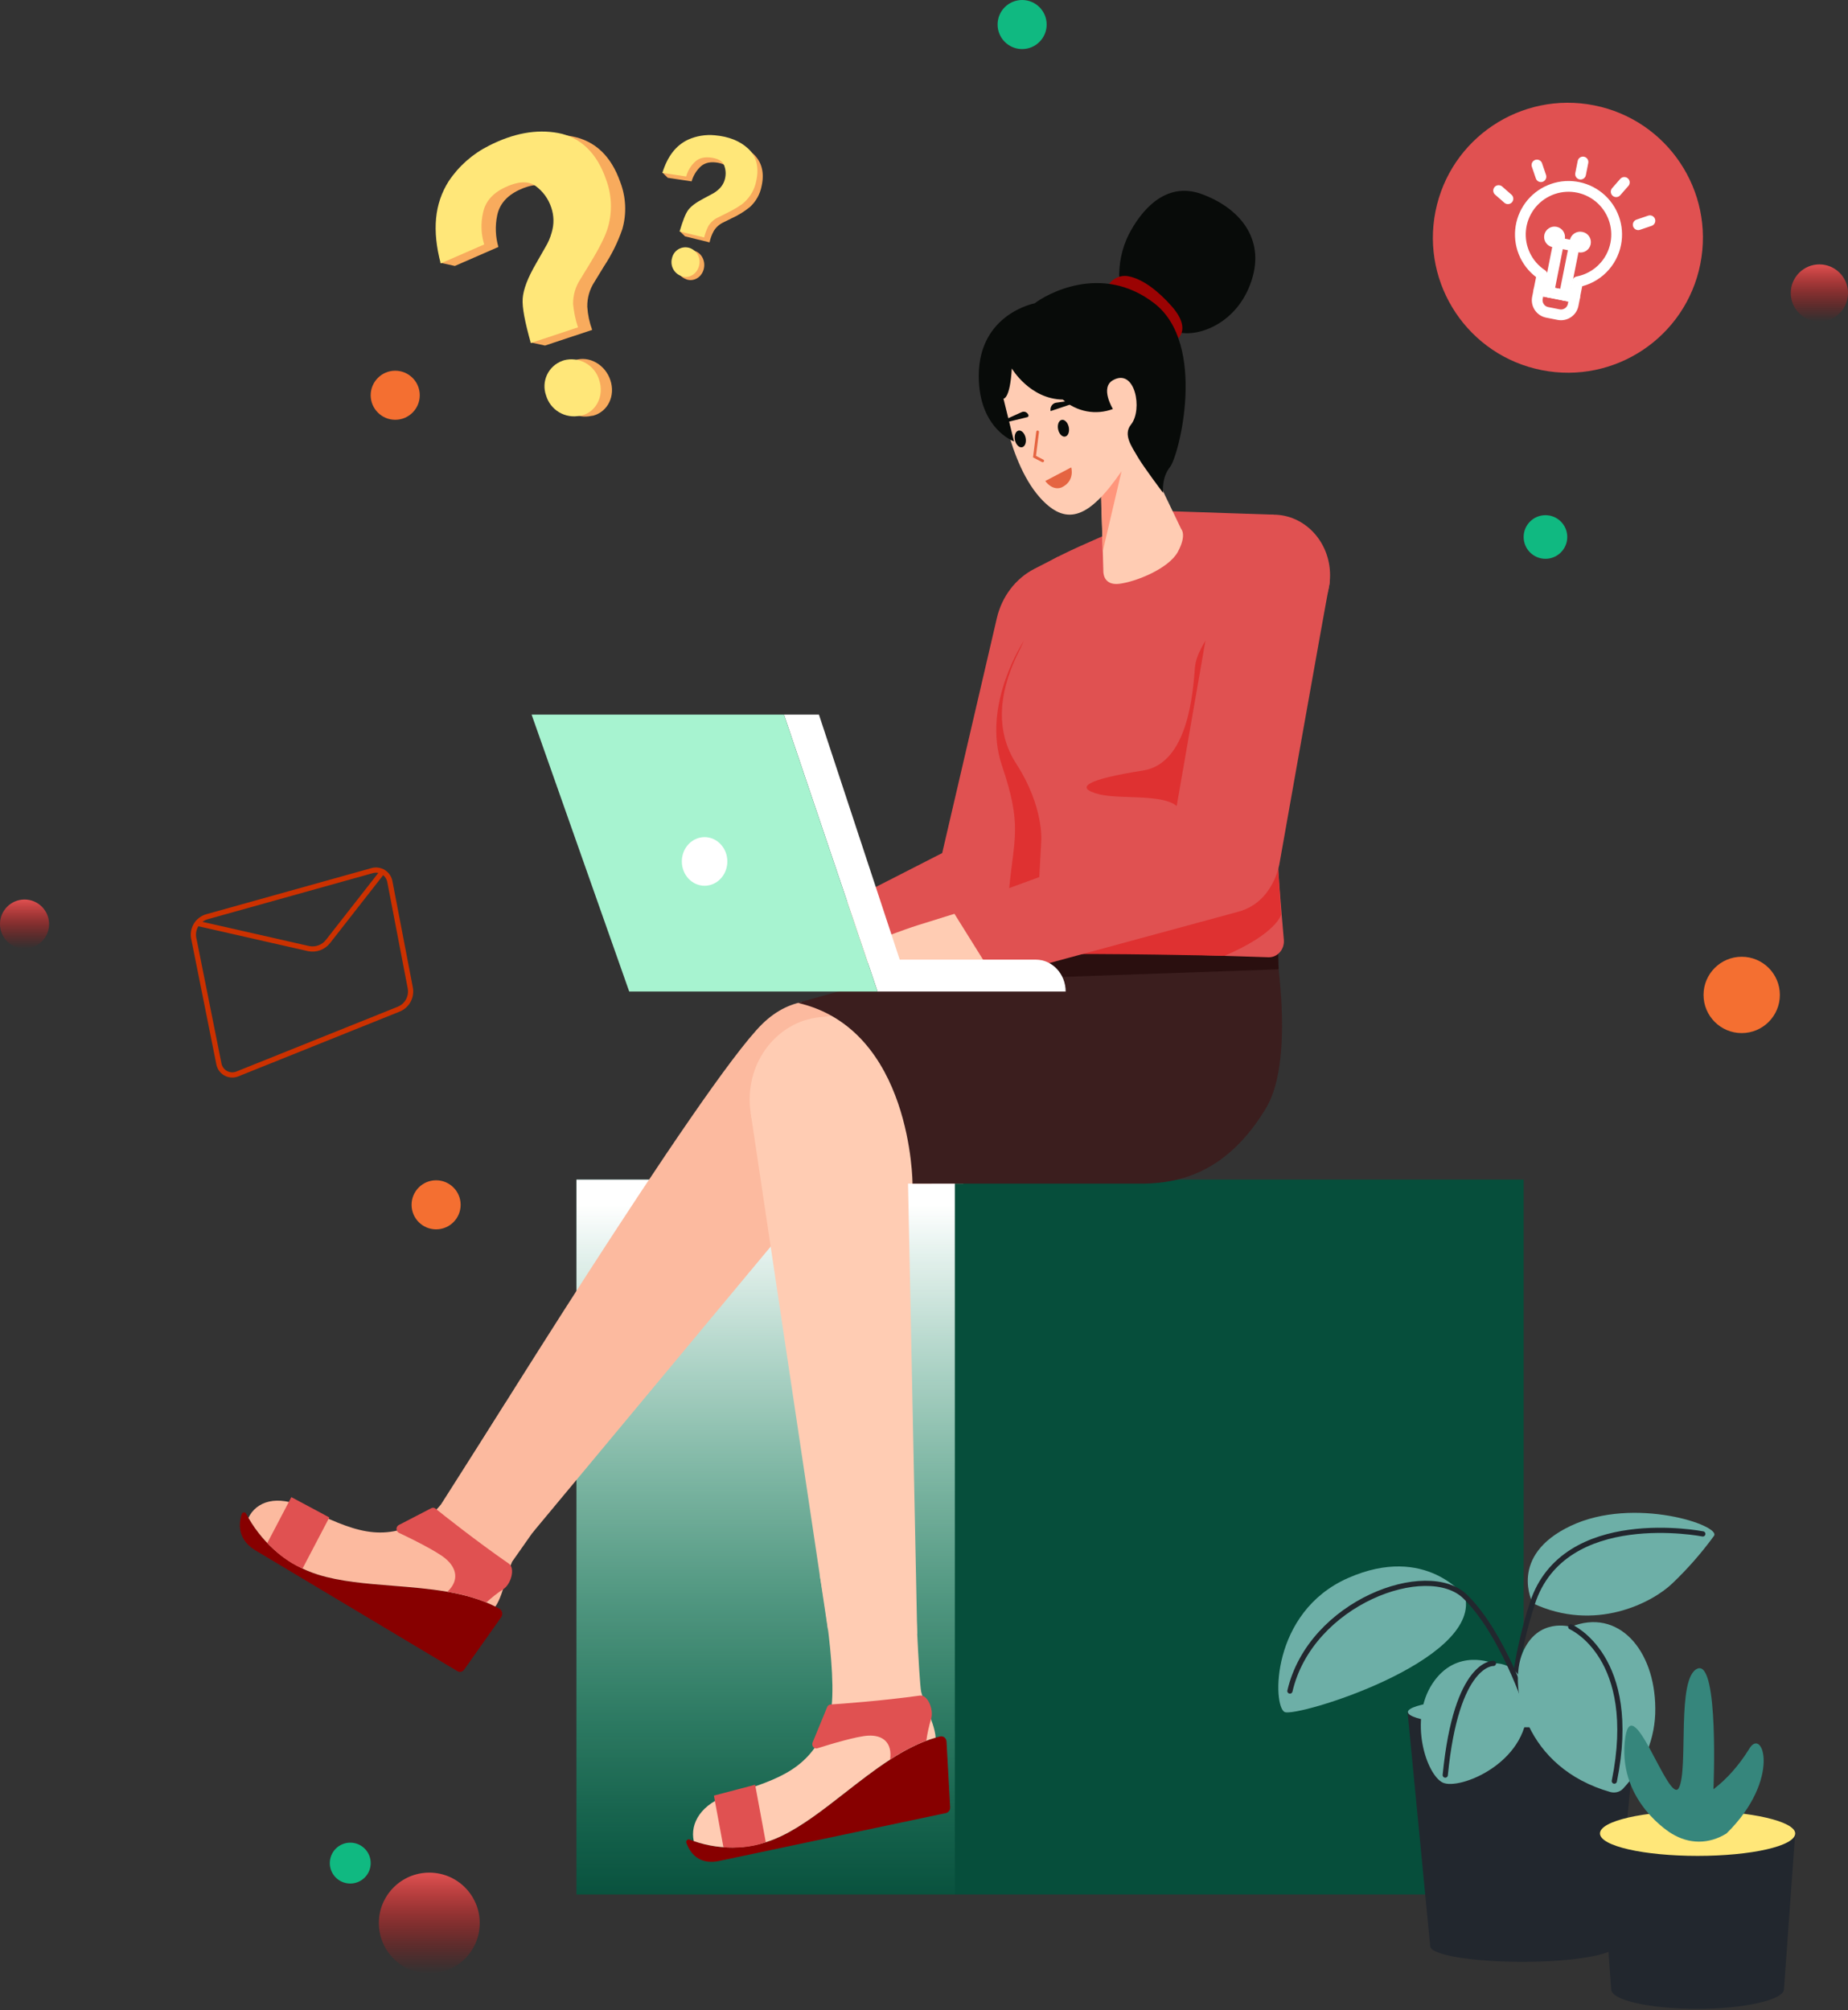 <svg width="638" height="694" viewBox="0 0 638 694" fill="none" xmlns="http://www.w3.org/2000/svg">
<rect x="0" y="0" width="638" height="694" fill="#333333" stroke="none"/>
<path d="M526.021 407.212H199.01V653.998H526.021V407.212Z" fill="#064E3B"/>
<path d="M329.648 407.212H199.01V653.998H329.648V407.212Z" fill="url(#paint0_linear_2492_5559)"/>
<path d="M308.832 356.959C308.832 356.959 283.676 333.501 263.224 353.435C242.771 373.37 158.271 510.263 158.271 510.263L183.828 529.144L279.681 413.988L296.366 442.677L308.832 356.959Z" fill="#FCBA9F"/>
<path fill-rule="evenodd" clip-rule="evenodd" d="M291.717 618.893C302.254 610.668 313.114 602.19 324.551 599.452C324.809 599.389 325.076 599.387 325.335 599.445C325.593 599.503 325.836 599.621 326.048 599.79C326.26 599.959 326.434 600.175 326.56 600.424C326.686 600.672 326.759 600.946 326.775 601.228L328.029 623.895C328.054 624.363 327.921 624.823 327.653 625.193C327.386 625.564 327.002 625.817 326.572 625.907L248.228 642.449C242.451 643.669 238.746 640.986 236.969 636.22C236.911 636.056 236.899 635.876 236.933 635.705C236.968 635.533 237.048 635.375 237.164 635.251C237.281 635.127 237.428 635.04 237.589 635.004C237.75 634.966 237.918 634.979 238.071 635.041C248.363 639.08 259.725 638.657 269.727 633.86C276.954 630.418 284.254 624.719 291.717 618.893Z" fill="#870000"/>
<path fill-rule="evenodd" clip-rule="evenodd" d="M315.761 544.63C315.761 544.63 317.245 580.406 318.026 584.046C318.564 586.035 319.238 587.979 320.043 589.862C321.386 593.282 322.882 597.092 323.019 599.861C312.144 602.956 301.783 611.042 291.719 618.897C284.256 624.722 276.957 630.419 269.729 633.86C260.21 638.424 249.44 639.039 239.519 635.583C238.157 629.399 242.111 622.553 252.086 619.468C269.966 613.941 279.736 610.437 285.971 594.462C290.401 583.11 282.981 543.587 282.981 543.587L315.761 544.63Z" fill="#FFCCB3"/>
<path fill-rule="evenodd" clip-rule="evenodd" d="M286.753 588.422C290.268 588.191 304.237 587.208 317.61 585.34C320.209 584.978 322.529 590.192 321.419 593.509C320.692 595.931 320.15 598.412 319.797 600.927C315.433 602.631 311.247 604.813 307.304 607.437C308.112 601.527 304.737 598.91 299.724 599.179C295.764 599.393 286.818 602.08 282.206 603.539C281.952 603.618 281.682 603.618 281.429 603.541C281.175 603.462 280.948 603.307 280.773 603.095C280.599 602.883 280.485 602.622 280.445 602.342C280.406 602.064 280.441 601.778 280.548 601.52L285.571 589.305C285.672 589.056 285.837 588.841 286.045 588.685C286.254 588.53 286.498 588.439 286.753 588.422Z" fill="#E05151"/>
<path fill-rule="evenodd" clip-rule="evenodd" d="M249.76 637.692C258.862 638.453 264.367 635.925 264.367 635.925L260.704 616.132L246.464 619.875L249.76 637.692Z" fill="#E05151"/>
<path fill-rule="evenodd" clip-rule="evenodd" d="M135.632 547.432C148.646 548.469 162.06 549.537 172.428 555.374C172.663 555.505 172.868 555.688 173.029 555.912C173.191 556.135 173.304 556.393 173.363 556.669C173.422 556.944 173.423 557.229 173.368 557.506C173.313 557.782 173.202 558.042 173.044 558.267L160.24 576.392C159.976 576.766 159.595 577.024 159.166 577.12C158.739 577.217 158.292 577.144 157.91 576.915L88.226 535.242C83.088 532.169 81.896 527.56 83.436 522.701C83.491 522.535 83.59 522.391 83.721 522.284C83.852 522.177 84.008 522.112 84.172 522.098C84.337 522.084 84.501 522.121 84.646 522.204C84.791 522.287 84.911 522.413 84.99 522.567C90.374 532.77 99.281 540.318 109.807 543.595C117.398 545.981 126.414 546.699 135.632 547.432Z" fill="#870000"/>
<path fill-rule="evenodd" clip-rule="evenodd" d="M199.01 507.549L176.811 539.124C176.013 541.011 175.347 542.958 174.816 544.95C173.763 548.484 172.589 552.42 171.013 554.623C160.855 549.447 148.059 548.427 135.63 547.435C126.413 546.7 117.399 545.981 109.807 543.595C99.79 540.475 91.218 533.483 85.763 523.981C88.478 518.33 95.645 515.856 105.111 520.418C122.077 528.595 131.642 532.695 146.084 524.851C148.412 523.387 150.498 521.524 152.258 519.336L174.687 484.049L199.01 507.549Z" fill="#FCBA9F"/>
<path fill-rule="evenodd" clip-rule="evenodd" d="M150.345 520.796C153.161 523.055 164.392 531.983 175.707 539.823C177.906 541.348 176.507 546.924 173.649 548.681C171.626 550.021 169.707 551.533 167.911 553.205C163.556 551.479 159.044 550.24 154.449 549.508C158.652 545.568 157.672 541.237 153.69 537.97C150.547 535.389 142.105 531.238 137.708 529.154C137.467 529.04 137.261 528.853 137.116 528.617C136.97 528.382 136.891 528.107 136.887 527.824C136.883 527.542 136.955 527.264 137.094 527.025C137.233 526.785 137.433 526.592 137.672 526.469L148.909 520.649C149.138 520.53 149.393 520.48 149.646 520.507C149.899 520.532 150.142 520.632 150.345 520.796Z" fill="#E05151"/>
<path fill-rule="evenodd" clip-rule="evenodd" d="M92.279 532.681C98.746 539.564 104.471 541.453 104.471 541.453L113.697 523.847L100.584 516.833L92.279 532.681Z" fill="#E05151"/>
<path d="M343.328 339.938L277 352.526L290.056 408.615H332.542C332.542 408.615 352.739 362.241 343.328 339.938Z" fill="#FFCCB3"/>
<path d="M285.502 408.067C300.242 408.067 312.192 395.301 312.192 379.554C312.192 363.807 300.242 351.042 285.502 351.042C270.761 351.042 258.812 363.807 258.812 379.554C258.812 395.301 270.761 408.067 285.502 408.067Z" fill="#FFCCB3"/>
<path d="M259.142 384.046L285.849 562.692L316.654 564.065L313.057 387.474L259.142 384.046Z" fill="#FFCCB3"/>
<path d="M300.98 344.852C300.98 344.852 311.203 348.215 315.422 366.026C319.642 383.836 315.037 408.615 315.037 408.615H321.611C321.611 408.615 345.048 379.212 327.805 341.74L300.98 344.852Z" fill="#FF967C"/>
<path d="M365.473 192.082L357.125 196.361C353.923 198.002 351.101 200.378 348.859 203.318C346.616 206.26 345.01 209.693 344.152 213.374L325.28 294.496L282.731 316.229L292.432 332.688L372.879 329.64L365.473 192.082Z" fill="#E05151"/>
<path d="M353.45 221.285C353.45 221.285 338.8 243.272 345.889 264.213C352.978 285.155 350.084 289.038 348.311 307.591C346.538 326.143 352.327 321.829 352.327 321.829L372.879 311.474C372.879 311.474 381.454 223.715 353.45 221.285Z" fill="#DF3131"/>
<path d="M439.64 322.264C439.64 322.264 447.763 364.728 437.118 382.473C423.645 404.934 407.164 408.374 394.985 408.616H315.038C315.038 408.616 314.89 355.332 275.504 346.228C275.504 346.228 405.13 307.661 439.64 322.264Z" fill="#3B1E1E"/>
<path d="M441.432 334.629L356.703 337.609L357.604 331.287L374.115 329.248H441.313L441.432 334.629Z" fill="#2A0F0F"/>
<path d="M331.85 314.732C331.85 314.732 321.485 317.951 316.829 319.414C312.173 320.877 302.966 324.388 302.966 324.388L309.707 334.629L340.257 332.688L331.85 314.732Z" fill="#FFCCB3"/>
<path d="M382.079 184.509C382.079 184.509 364.68 191.864 362.023 194.133C359.367 196.404 356.844 214.932 352.328 223.729C347.812 232.527 341.205 248.764 350.855 263.679C360.505 278.594 359.478 290.437 359.478 290.437L357.425 327.851L437.916 330.467C438.649 330.491 439.377 330.349 440.054 330.051C440.731 329.752 441.342 329.303 441.844 328.734C442.347 328.164 442.73 327.488 442.97 326.747C443.21 326.008 443.299 325.223 443.233 324.443C442.309 313.535 440.758 297.238 440.426 279.868C439.977 256.328 439.64 177.672 439.64 177.672L403.413 176.457C396.116 177.801 382.079 184.509 382.079 184.509Z" fill="#E05151"/>
<path d="M439.639 219.432C450.434 219.432 459.185 210.083 459.185 198.552C459.185 187.02 450.434 177.672 439.639 177.672C428.845 177.672 420.094 187.02 420.094 198.552C420.094 210.083 428.845 219.432 439.639 219.432Z" fill="#E05151"/>
<path d="M442.275 315.816C442.275 315.816 440.603 322.344 422.729 329.973C422.729 329.973 380.826 329 360.007 329.467C339.188 329.936 362.239 324.068 373.86 317.878C385.482 311.688 440.953 294.496 440.953 294.496L442.275 315.816Z" fill="#DF3131"/>
<path d="M425.381 209.824C425.381 209.824 413.262 221.628 412.549 230.386C411.836 239.145 410.188 263.565 394.613 266.001C375.522 268.986 370.525 271.893 379.375 274.178C388.225 276.463 408.31 272.76 408.31 282.555C408.31 289.525 416.114 294.74 420.035 290.932C423.956 287.125 455.187 229.244 425.381 209.824Z" fill="#DF3131"/>
<path d="M458.976 201.607C457.333 209.986 441.7 298.261 441.7 298.261C441.7 298.261 439.641 311.467 427.561 314.732L343.329 337.609L328.507 313.858L404.9 285.947L420.095 198.552C420.095 198.552 461.169 190.429 458.976 201.607Z" fill="#E05151"/>
<path d="M380.115 168.252L380.917 197.22C380.917 197.22 380.702 202.219 386.38 201.544C392.059 200.87 403.487 196.335 406.642 190.494C409.797 184.652 407.805 182.648 407.805 182.648L390.473 146.56L380.115 168.252Z" fill="#FFCCB3"/>
<path d="M380.115 171.619L387.21 162.631L380.726 190.283L380.115 171.619Z" fill="#FF967C"/>
<path d="M386.439 96.847C386.132 91.321 387.26 85.81 389.699 80.924C393.736 73.129 402.121 62.348 414.852 66.992C427.584 71.636 436.899 82.086 432.086 96.847C427.274 111.61 413.902 116.333 407.089 114.76C400.276 113.188 386.439 96.847 386.439 96.847Z" fill="#080B09"/>
<path d="M382.341 98.9C383.073 97.579 384.171 96.533 385.483 95.904C386.794 95.276 388.256 95.096 389.666 95.389C394.704 96.38 400.008 100.63 404.515 105.728C409.023 110.826 408.875 114.527 406.828 116.784C404.78 119.041 382.341 98.9 382.341 98.9Z" fill="#9B0303"/>
<path d="M270.665 246.699L302.965 342.293H367.907C367.907 339.374 366.821 336.574 364.889 334.511C362.958 332.447 360.337 331.287 357.604 331.287H310.621L282.731 246.699H270.665Z" fill="white"/>
<path d="M270.665 246.699H183.532L217.229 342.293H302.965L270.665 246.699Z" fill="#A7F3D0"/>
<path d="M243.248 305.781C247.588 305.781 251.106 302.022 251.106 297.387C251.106 292.751 247.588 288.992 243.248 288.992C238.908 288.992 235.391 292.751 235.391 297.387C235.391 302.022 238.908 305.781 243.248 305.781Z" fill="white"/>
<path d="M344.847 132.633C344.847 132.633 347.534 160.359 360.161 172.984C368.397 181.218 375.949 179.108 387.209 162.631C397.533 147.522 398.441 140.175 398.441 140.175L387.53 113.949C387.53 113.949 343.564 107.263 344.847 132.633Z" fill="#FFCCB3"/>
<path d="M349.316 127.204C349.316 127.204 355.529 137.769 366.909 137.94C369.291 140.024 372.134 141.418 375.166 141.988C378.198 142.559 381.316 142.285 384.22 141.194C384.22 141.194 379.682 133.84 384.22 131.262C391.926 126.886 394.582 141.479 390.471 146.56C387.678 150.014 390.632 154.036 392.715 157.632C394.799 161.228 401.531 170.131 401.531 170.131C401.531 170.131 400.89 164.995 403.935 161.228C406.981 157.461 416.86 118.895 398.509 104.707C380.159 90.521 360.843 101.871 357.222 104.707C357.222 104.707 337.94 108.305 337.905 129.727C337.876 148.041 350.077 152.398 350.077 152.398L346.436 137.616C346.436 137.616 348.688 137.873 349.316 127.204Z" fill="#080B09"/>
<path d="M369.824 161.357C369.824 161.357 371.25 166.109 366.414 168.317C363.15 169.463 360.87 166.049 360.87 166.049L369.824 161.357Z" fill="#E56441"/>
<path d="M352.905 154.387C353.91 154.122 354.428 152.625 354.062 151.043C353.696 149.462 352.586 148.394 351.581 148.659C350.577 148.924 350.058 150.421 350.424 152.003C350.789 153.585 351.9 154.653 352.905 154.387Z" fill="#080B09"/>
<path d="M367.802 150.698C368.807 150.434 369.325 148.936 368.96 147.355C368.594 145.773 367.483 144.706 366.478 144.971C365.474 145.236 364.955 146.733 365.322 148.314C365.687 149.896 366.798 150.964 367.802 150.698Z" fill="#080B09"/>
<path d="M347.127 145.858L354.708 143.999C354.835 143.956 354.942 143.865 355.01 143.744C355.079 143.623 355.104 143.478 355.082 143.339C354.997 143.101 354.868 142.883 354.704 142.7C354.539 142.516 354.34 142.37 354.121 142.271C353.901 142.171 353.666 142.12 353.427 142.121C353.189 142.121 352.953 142.174 352.734 142.274L346.789 144.964C346.295 145.095 346.508 146.021 347.127 145.858Z" fill="#080B09"/>
<path d="M372.581 138.609L362.708 141.915C362.642 141.585 362.641 141.245 362.706 140.915C362.771 140.585 362.9 140.274 363.084 140.001C363.268 139.728 363.504 139.499 363.776 139.328C364.049 139.158 364.351 139.051 364.664 139.014L372.553 137.915C372.799 137.85 372.952 138.512 372.581 138.609Z" fill="#080B09"/>
<path d="M358.221 149.098L357.15 157.637L359.973 159.093" stroke="#E56441" stroke-width="0.947" stroke-linecap="round"/>
<path d="M532.218 127.77C557.465 132.788 581.997 116.395 587.013 91.157C592.028 65.919 575.628 41.392 550.381 36.375C525.129 31.356 500.596 47.749 495.581 72.987C490.565 98.225 506.966 122.752 532.218 127.77Z" fill="#E05151"/>
<path d="M557.812 84.199C558.399 81.244 558.173 78.184 557.154 75.347C556.136 72.511 554.365 70.005 552.031 68.097C549.697 66.189 546.886 64.951 543.903 64.517C540.919 64.082 537.874 64.466 535.097 65.63C532.315 66.792 529.905 68.689 528.116 71.116C526.328 73.544 525.239 76.412 524.959 79.413C524.679 82.413 525.217 85.433 526.522 88.15C527.827 90.867 529.852 93.179 532.37 94.837L531.307 100.185L543.587 102.625L544.65 97.277C547.898 96.653 550.884 95.075 553.226 92.745C555.573 90.416 557.168 87.44 557.812 84.199Z" stroke="white" stroke-width="3.718" stroke-linecap="round" stroke-linejoin="round"/>
<path d="M531.306 100.184L543.631 102.634L543.11 105.257C542.889 106.368 542.237 107.346 541.29 107.975C540.35 108.605 539.194 108.834 538.086 108.614L534.142 107.83C533.028 107.609 532.054 106.956 531.42 106.013C530.792 105.071 530.564 103.918 530.784 102.807L531.306 100.184Z" stroke="white" stroke-width="3.718" stroke-linecap="round" stroke-linejoin="round"/>
<path d="M534.692 100.858L538.41 82.149C538.499 81.701 538.403 81.236 538.148 80.856C537.894 80.476 537.502 80.213 537.055 80.125L537.003 80.114C536.556 80.025 536.087 80.117 535.713 80.372C535.333 80.626 535.066 81.019 534.977 81.467C534.933 81.688 534.935 81.917 534.978 82.139C535.022 82.36 535.108 82.57 535.238 82.76C535.363 82.947 535.526 83.109 535.71 83.234C535.9 83.36 536.112 83.447 536.332 83.491L545.322 85.277C545.542 85.321 545.771 85.321 545.995 85.278C546.213 85.233 546.425 85.146 546.612 85.02C546.805 84.895 546.965 84.733 547.09 84.546C547.215 84.357 547.304 84.147 547.348 83.925C547.437 83.477 547.341 83.012 547.086 82.632C546.832 82.253 546.44 81.99 545.993 81.901L545.844 81.871C545.397 81.782 544.934 81.875 544.554 82.129C544.173 82.382 543.907 82.776 543.818 83.224L540.1 101.932" stroke="white" stroke-width="3.718" stroke-linecap="round" stroke-linejoin="round"/>
<path d="M546.504 55.927L545.673 60.109" stroke="white" stroke-width="3.718" stroke-linecap="round" stroke-linejoin="round"/>
<path d="M530.617 56.958L531.989 60.996" stroke="white" stroke-width="3.718" stroke-linecap="round" stroke-linejoin="round"/>
<path d="M517.384 65.791L520.589 68.602" stroke="white" stroke-width="3.718" stroke-linecap="round" stroke-linejoin="round"/>
<path d="M569.613 76.207L565.577 77.579" stroke="white" stroke-width="3.718" stroke-linecap="round" stroke-linejoin="round"/>
<path d="M560.777 62.973L557.965 66.179" stroke="white" stroke-width="3.718" stroke-linecap="round" stroke-linejoin="round"/>
<circle cx="601.302" cy="343.466" r="13.174" fill="#F46F31"/>
<circle cx="150.56" cy="415.924" r="8.469" fill="#F46F31"/>
<circle cx="8.469" cy="319.001" r="8.469" fill="url(#paint1_linear_2492_5559)"/>
<circle cx="136.446" cy="136.446" r="8.469" fill="#F46F31"/>
<circle cx="352.876" cy="8.469" r="8.469" fill="#10B981"/>
<circle cx="148.208" cy="663.878" r="17.409" fill="url(#paint2_linear_2492_5559)"/>
<circle cx="120.921" cy="643.176" r="7.058" fill="#10B981"/>
<circle cx="628.119" cy="101.158" r="9.881" fill="url(#paint3_linear_2492_5559)"/>
<circle cx="533.549" cy="185.378" r="7.528" fill="#10B981"/>
<path d="M197.663 47.108C190.204 45.621 182.134 47.195 173.722 51.485C168.034 54.178 163.224 58.425 159.846 63.735C155.948 69.819 154.653 76.82 155.691 85.081L151.985 90.707L157.035 91.812L172.062 85.261C171.048 81.74 170.901 78.026 171.634 74.436C172.396 70.611 174.881 67.626 179.163 65.596C183.446 63.565 187.079 63.295 189.72 65.014C192.379 66.763 194.322 69.409 195.195 72.469C196.072 75.29 196.127 78.302 195.354 81.152C194.883 82.964 194.136 84.694 193.139 86.279L190.083 91.636C187.065 96.802 185.461 100.858 185.348 103.918C185.4 107.199 185.852 110.461 186.694 113.632L183.102 118.187L188.151 119.293L204.442 113.888C203.494 111.32 202.925 108.627 202.754 105.895C202.699 102.824 203.577 99.809 205.272 97.248L208.52 91.929C211.168 87.929 213.298 83.609 214.86 79.073C216.384 73.718 216.125 68.012 214.122 62.817C211.018 53.945 205.506 48.67 197.663 47.108Z" fill="#F8AB5D"/>
<path d="M198.481 124.335L197.945 124.527C196.78 124.935 195.709 125.573 194.794 126.403C193.88 127.232 193.141 128.237 192.621 129.357C192.101 130.477 191.811 131.69 191.768 132.924C191.725 134.158 191.929 135.388 192.369 136.541C193.075 138.998 194.691 141.093 196.888 142.4C199.085 143.706 201.698 144.125 204.194 143.571L204.805 143.494C209.854 142.114 212.527 136.68 210.726 131.25C208.924 125.82 203.376 122.725 198.481 124.335Z" fill="#F8AB5D"/>
<path d="M154.91 62.552C158.392 57.333 163.175 53.111 168.786 50.303C177.198 46.013 185.153 44.515 192.728 45.925C200.302 47.335 206.082 52.763 209.225 61.941C211.19 67.144 211.448 72.837 209.963 78.197C209.162 81.219 207.023 85.466 203.622 91.053L200.375 96.372C198.68 98.933 197.801 101.948 197.856 105.018C198.121 107.737 198.687 110.418 199.545 113.011L183.254 118.416C181.222 111.15 180.224 106.178 180.451 103.042C180.679 99.905 182.168 95.926 185.186 90.76L188.242 85.403C189.221 83.808 189.967 82.082 190.457 80.276C191.326 77.438 191.27 74.397 190.298 71.593C189.303 68.594 187.387 65.984 184.823 64.138C182.297 62.342 178.663 62.612 174.266 64.719C169.869 66.826 167.499 69.735 166.737 73.56C165.933 77.144 166.081 80.876 167.165 84.385L152.138 90.936C149.146 79.501 149.981 70.321 154.91 62.552ZM194.16 124.567L194.695 124.375C197.209 123.705 199.886 124.041 202.157 125.31C204.428 126.579 206.116 128.683 206.864 131.175C208.665 136.606 205.877 142.115 200.943 143.419L200.331 143.496C197.836 144.05 195.223 143.631 193.026 142.325C190.829 141.018 189.213 138.923 188.507 136.467C187.681 134.139 187.812 131.578 188.872 129.347C189.932 127.116 191.833 125.397 194.16 124.567Z" fill="#FFE779"/>
<path d="M260.082 53.126C257.275 50.473 253.381 48.97 248.605 48.543C245.432 48.165 242.217 48.692 239.331 50.063C236.012 51.627 233.564 54.287 231.78 58.12L228.667 59.538L230.54 61.377L238.771 62.618C239.285 60.83 240.225 59.194 241.51 57.848C242.871 56.409 244.745 55.796 247.134 56.08C249.524 56.363 251.159 57.228 251.83 58.681C252.502 60.151 252.623 61.813 252.171 63.364C251.787 64.814 250.997 66.124 249.895 67.141C249.203 67.793 248.415 68.335 247.558 68.747L244.798 70.225C242.105 71.632 240.32 72.942 239.445 74.228C238.582 75.652 237.895 77.177 237.401 78.768L234.626 79.756L236.499 81.595L244.963 83.671C245.249 82.31 245.731 80.999 246.395 79.778C247.201 78.443 248.393 77.383 249.813 76.74L252.646 75.33C254.865 74.325 256.947 73.043 258.844 71.514C260.945 69.623 262.374 67.1 262.916 64.325C263.977 59.672 263.032 55.916 260.082 53.126Z" fill="#F8AB5D"/>
<path d="M239.579 86.553L239.297 86.491C238.685 86.352 238.052 86.337 237.435 86.447C236.818 86.556 236.229 86.789 235.703 87.13C235.177 87.471 234.725 87.914 234.373 88.433C234.021 88.952 233.777 89.536 233.655 90.151C233.295 91.398 233.424 92.735 234.016 93.89C234.608 95.045 235.618 95.931 236.84 96.367L237.124 96.499C239.668 97.269 242.285 95.654 242.976 92.833C243.668 90.011 242.118 87.183 239.579 86.553Z" fill="#F8AB5D"/>
<path d="M237.527 48.222C240.434 46.918 243.63 46.394 246.801 46.702C251.577 47.129 255.402 48.633 258.278 51.285C261.154 53.937 262.173 57.831 261.046 62.626C260.486 65.394 259.06 67.912 256.974 69.815C255.813 70.898 253.747 72.147 250.776 73.631L247.943 75.041C246.523 75.684 245.331 76.743 244.525 78.078C243.905 79.319 243.425 80.624 243.093 81.971L234.629 79.896C235.717 76.223 236.631 73.816 237.575 72.528C238.52 71.241 240.235 69.932 242.928 68.526L245.688 67.048C246.54 66.626 247.327 66.085 248.025 65.442C249.165 64.456 249.962 63.133 250.302 61.665C250.684 60.107 250.565 58.468 249.961 56.981C249.36 55.527 247.724 54.662 245.265 54.38C242.805 54.099 241.001 54.71 239.64 56.149C238.326 57.472 237.382 59.117 236.901 60.919L228.67 59.677C230.472 53.953 233.31 50.231 237.527 48.222ZM237.657 85.486L237.939 85.548C239.201 85.939 240.261 86.805 240.895 87.965C241.529 89.124 241.687 90.484 241.335 91.757C240.643 94.579 237.956 96.195 235.483 95.424L235.199 95.291C233.977 94.856 232.966 93.97 232.374 92.815C231.782 91.66 231.653 90.323 232.013 89.076C232.286 87.852 233.034 86.786 234.092 86.113C235.151 85.44 236.433 85.214 237.657 85.486Z" fill="#FFE779"/>
<path d="M529.161 553.474C529.161 553.474 520.45 537.082 542.284 526.75C564.117 516.419 594.435 526.651 591.72 530.228C587.488 536.051 582.681 541.536 577.353 546.62C570.452 553.276 550.655 563.608 529.161 553.474Z" fill="#6DAFA7"/>
<path d="M587.874 529.532C587.874 529.532 539.908 520.094 529.048 553.474C518.187 586.854 521.581 618.843 521.581 618.843" stroke="#22272E" stroke-width="1.8" stroke-linecap="round" stroke-linejoin="round"/>
<path d="M485.946 591.027L493.752 671.794C493.752 674.874 508.006 677.258 525.654 677.258C543.302 677.258 557.556 674.775 557.556 671.794L565.362 591.027H485.946Z" fill="#22272E"/>
<path d="M525.654 596.292C547.522 596.292 565.249 593.935 565.249 591.027C565.249 588.119 547.522 585.761 525.654 585.761C503.787 585.761 486.06 588.119 486.06 591.027C486.06 593.935 503.787 596.292 525.654 596.292Z" fill="#6DAFA7"/>
<path d="M515.585 574.237C515.585 574.237 502.802 568.674 494.543 581.192C486.285 593.709 492.394 612.585 498.05 615.366C503.707 618.148 527.237 608.71 527.237 589.735C527.237 572.847 515.585 574.237 515.585 574.237Z" fill="#6DAFA7"/>
<path d="M515.587 574.237C515.587 574.237 502.803 573.442 498.957 612.783" stroke="#22272E" stroke-width="1.8" stroke-linecap="round" stroke-linejoin="round"/>
<path d="M505.856 551.289C505.856 551.289 492.394 532.91 465.47 544.732C438.546 556.554 439.338 589.139 443.523 591.027C447.709 592.914 510.721 573.641 505.856 551.289Z" fill="#6DAFA7"/>
<path d="M527.237 589.735C527.237 589.735 518.866 563.905 505.856 551.189C492.846 538.473 452.46 553.077 445.333 583.774" stroke="#22272E" stroke-width="1.8" stroke-linecap="round" stroke-linejoin="round"/>
<path d="M542.283 561.62C542.283 561.62 530.857 558.143 525.653 570.561C520.563 582.682 526.558 610.3 555.971 618.645C556.731 618.851 557.543 618.857 558.307 618.663C559.071 618.469 559.753 618.083 560.27 617.552C567.629 609.733 571.597 599.878 571.47 589.735C571.357 569.568 558.686 554.964 542.283 561.62Z" fill="#6DAFA7"/>
<path d="M542.284 561.62C542.284 561.62 566.041 571.853 557.33 614.869" stroke="#22272E" stroke-width="1.8" stroke-linecap="round" stroke-linejoin="round"/>
<path d="M71.554 316.447L128.551 300.535C129.19 300.363 129.858 300.324 130.513 300.42C131.168 300.516 131.797 300.745 132.362 301.093C132.926 301.441 133.413 301.901 133.794 302.444C134.175 302.988 134.441 303.603 134.576 304.253L141.613 340.891C141.941 342.43 141.71 344.035 140.962 345.417C140.214 346.799 138.999 347.867 137.534 348.43L81.928 370.755C81.291 371.011 80.605 371.123 79.918 371.084C79.232 371.045 78.563 370.855 77.958 370.527C77.352 370.2 76.826 369.744 76.416 369.19C76.006 368.637 75.722 368 75.585 367.325L66.972 324.327C66.756 323.507 66.703 322.653 66.817 321.813C66.93 320.974 67.207 320.165 67.633 319.433C68.059 318.702 68.624 318.061 69.297 317.549C69.969 317.037 70.737 316.662 71.554 316.447Z" stroke="#CC3100" stroke-width="1.8" stroke-linecap="round" stroke-linejoin="round"/>
<path d="M68.216 318.78L106.551 327.479C107.785 327.729 109.065 327.63 110.246 327.195C111.428 326.759 112.465 326.003 113.242 325.01L132.06 300.955" stroke="#CC3100" stroke-width="1.8" stroke-linecap="round" stroke-linejoin="round"/>
<path d="M552.371 632.939L556.241 686.699C556.241 690.574 569.624 693.48 586.07 693.48C602.517 693.48 615.899 690.332 615.899 686.699L619.769 632.939H552.371Z" fill="#22272E"/>
<path d="M619.769 632.939C619.769 637.297 604.613 640.688 586.07 640.688C567.528 640.688 552.371 637.297 552.371 632.939C552.371 628.58 567.528 625.189 586.07 625.189C604.613 625.189 619.769 628.822 619.769 632.939Z" fill="#FFE779"/>
<path d="M577.04 632.939C577.04 632.939 558.981 622.284 560.916 601.458C562.85 580.632 576.233 623.737 579.619 617.198C583.005 610.66 578.652 578.937 586.069 576.031C593.486 573.125 591.551 617.683 591.551 617.683C596.142 614.193 600.289 609.521 603.805 603.879C608.481 595.646 615.253 614.05 596.066 632.939C589.972 636.712 583.133 636.712 577.04 632.939Z" fill="#36867C"/>
<defs>
<linearGradient id="paint0_linear_2492_5559" x1="271.48" y1="415.924" x2="271.48" y2="660.585" gradientUnits="userSpaceOnUse">
<stop stop-color="white"/>
<stop offset="1" stop-color="#6EE7B7" stop-opacity="0"/>
</linearGradient>
<linearGradient id="paint1_linear_2492_5559" x1="8.469" y1="310.531" x2="8.469" y2="327.47" gradientUnits="userSpaceOnUse">
<stop stop-color="#E05151"/>
<stop offset="1" stop-color="#C60707" stop-opacity="0"/>
</linearGradient>
<linearGradient id="paint2_linear_2492_5559" x1="148.208" y1="646.47" x2="148.208" y2="681.287" gradientUnits="userSpaceOnUse">
<stop stop-color="#E05151"/>
<stop offset="1" stop-color="#C60707" stop-opacity="0"/>
</linearGradient>
<linearGradient id="paint3_linear_2492_5559" x1="628.119" y1="91.277" x2="628.119" y2="111.038" gradientUnits="userSpaceOnUse">
<stop stop-color="#E05151"/>
<stop offset="1" stop-color="#C60707" stop-opacity="0"/>
</linearGradient>
</defs>
</svg>
